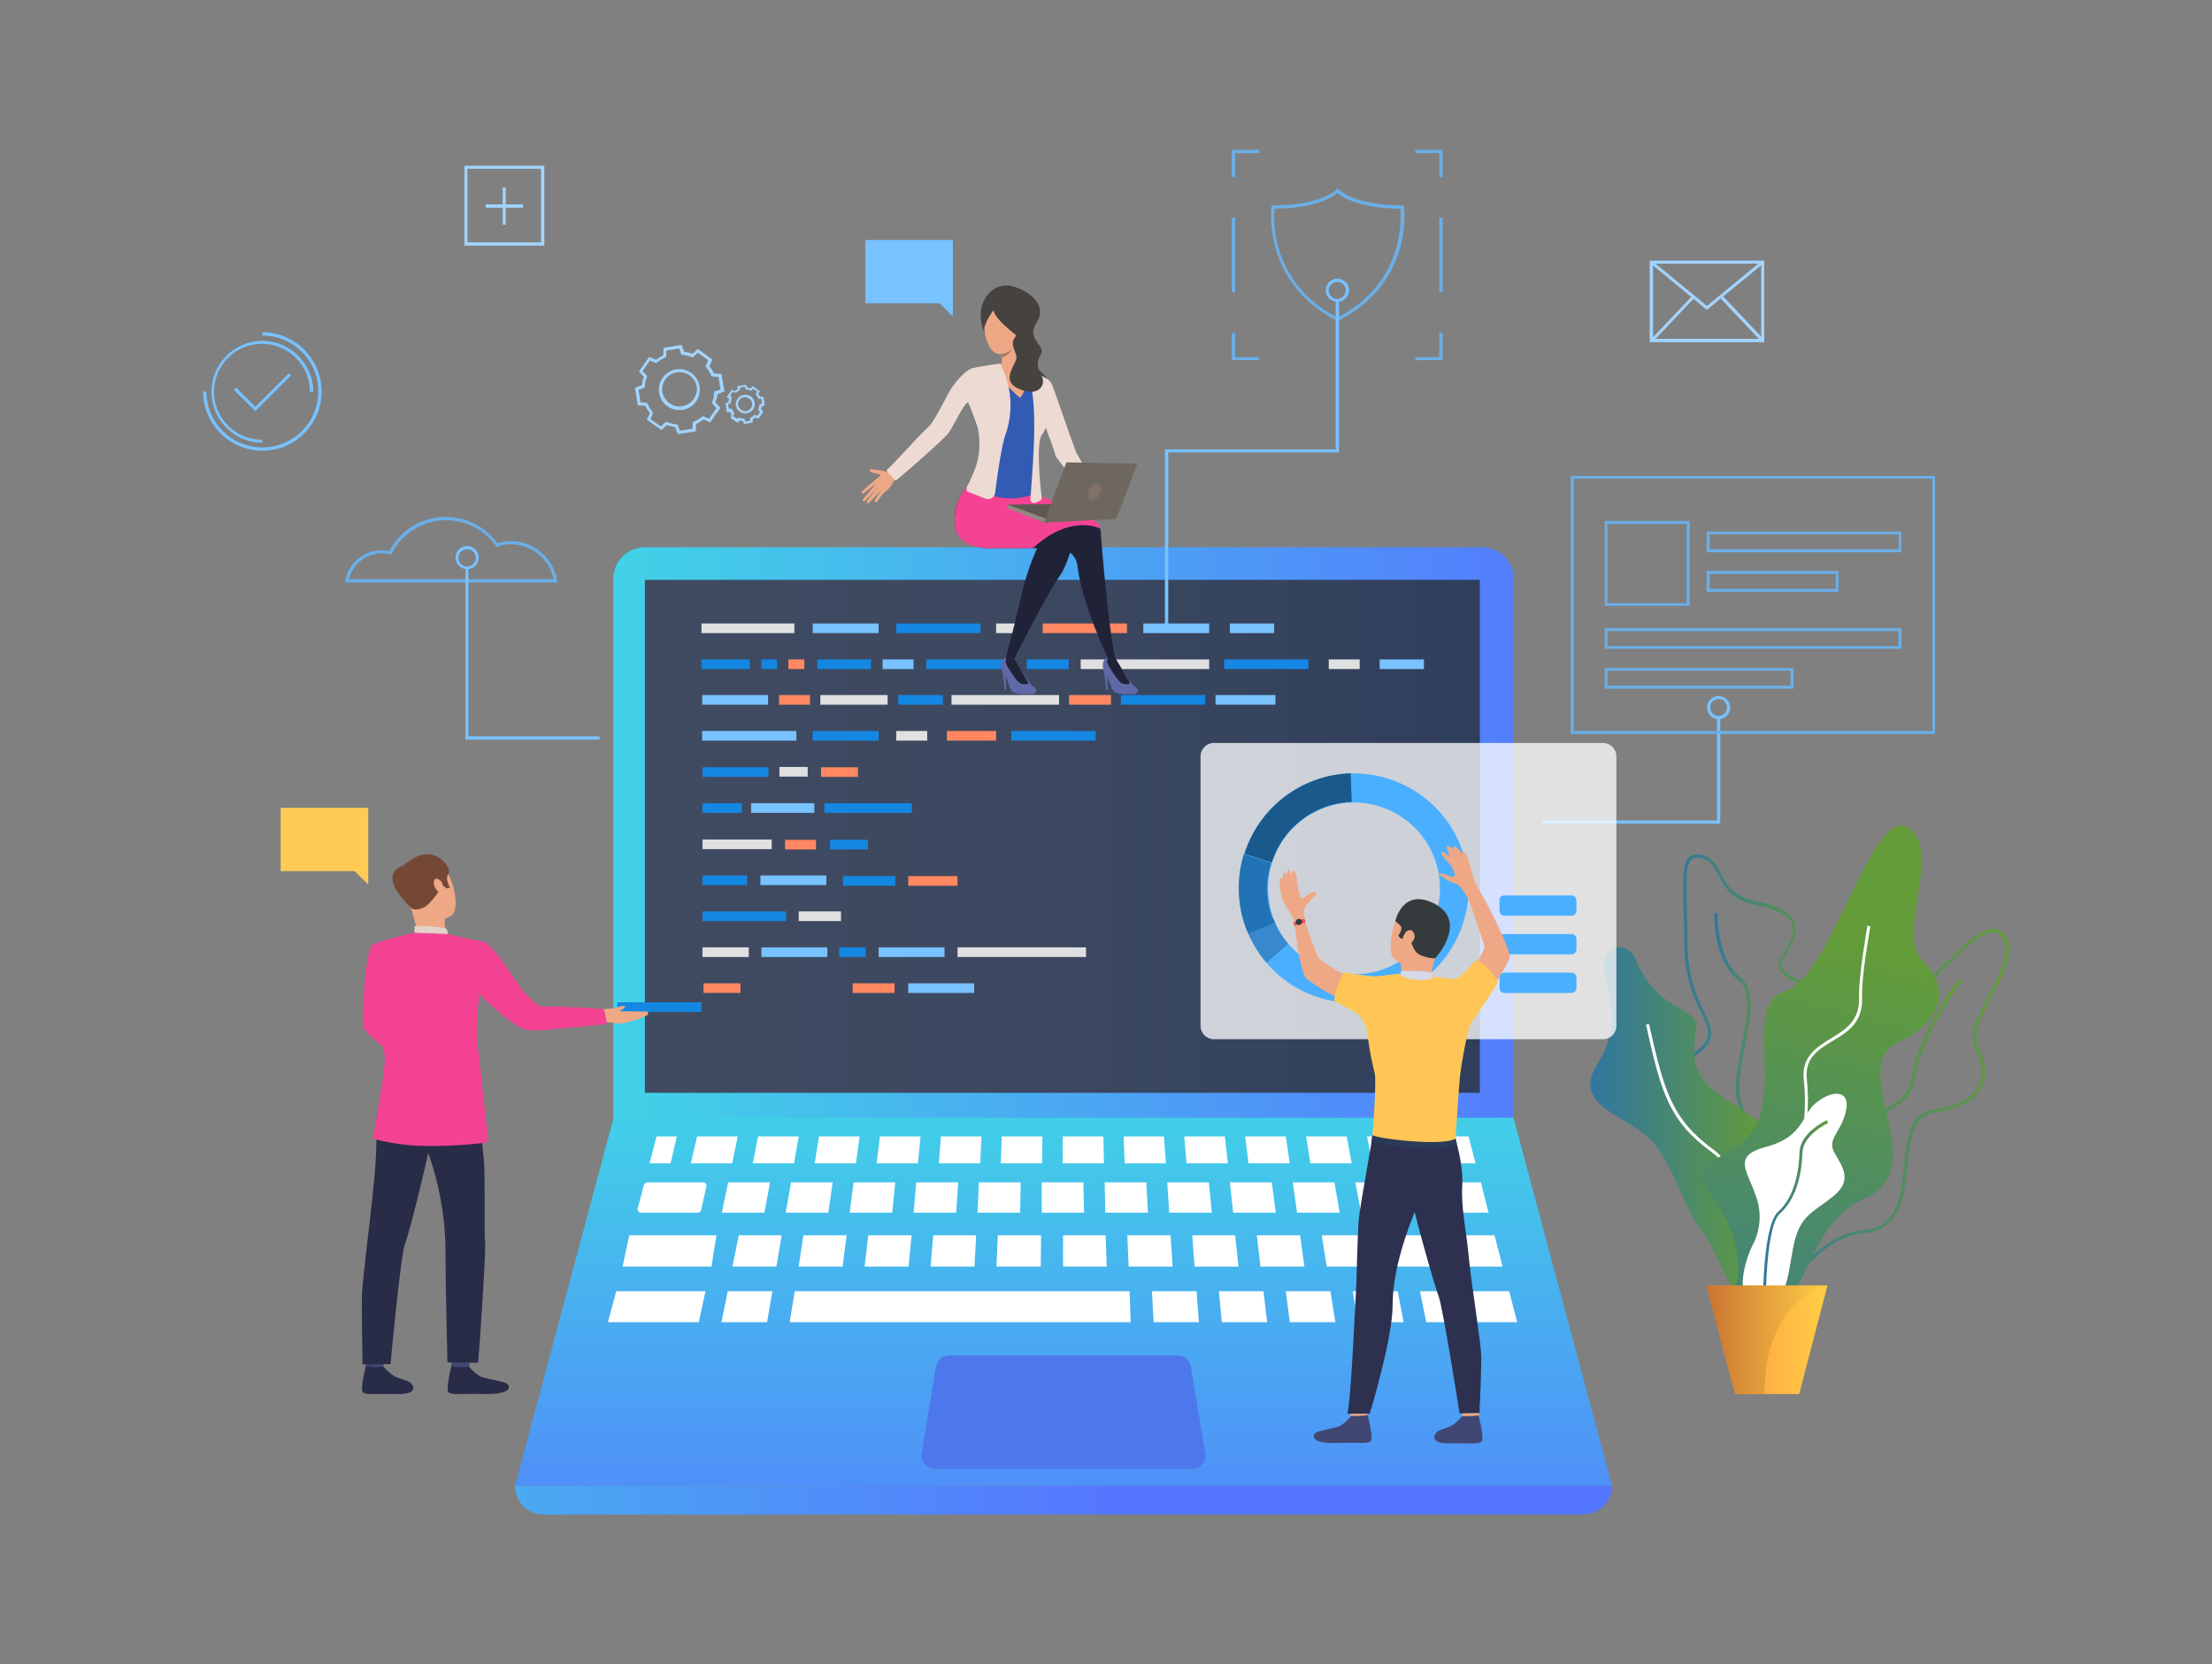 <?xml version="1.0" encoding="utf-8"?>
<!-- Generator: Adobe Illustrator 24.0.1, SVG Export Plug-In . SVG Version: 6.00 Build 0)  -->
<svg version="1.1" id="Слой_1" xmlns="http://www.w3.org/2000/svg" xmlns:xlink="http://www.w3.org/1999/xlink" x="0px" y="0px"
	 viewBox="0 0 664.4 500" style="enable-background:new 0 0 664.4 500;" xml:space="preserve">
<rect x="0" y="0" width="664.4" height="500" fill="#808080" stroke="none"/>
<style type="text/css">
	.st0{fill:url(#SVGID_1_);}
	.st1{fill:url(#SVGID_2_);}
	.st2{fill:#6AAFE8;}
	.st3{fill:url(#SVGID_3_);}
	.st4{fill:url(#SVGID_4_);}
	.st5{fill:url(#SVGID_5_);}
	.st6{fill:url(#SVGID_6_);}
	.st7{fill:url(#SVGID_7_);}
	.st8{fill:#FFFFFF;}
	.st9{fill:url(#SVGID_8_);}
	.st10{fill:url(#SVGID_9_);}
	.st11{fill:url(#SVGID_10_);}
	.st12{fill:url(#SVGID_11_);}
	.st13{fill:#1487E3;}
	.st14{fill:#78C2FF;}
	.st15{fill:#F54394;}
	.st16{fill:#424773;}
	.st17{fill:#292C47;}
	.st18{fill:#EEA886;}
	.st19{fill:#754836;}
	.st20{fill:#E2D2CA;}
	.st21{fill:#FFCB55;}
	.st22{fill:#A1D4FF;}
	.st23{fill:url(#SVGID_12_);}
	.st24{fill:url(#SVGID_13_);}
	.st25{fill:#4D78EB;}
	.st26{fill:#E0E0E0;}
	.st27{fill:#FF8761;}
	.st28{opacity:0.76;}
	.st29{fill:#4AAFFF;}
	.st30{fill:#1A598C;}
	.st31{fill:#2273B5;}
	.st32{fill:#3788CC;}
	.st33{fill:#414773;}
	.st34{fill:#2D314F;}
	.st35{fill:#2B3B57;}
	.st36{fill:#FFC655;}
	.st37{fill:#353A3D;}
	.st38{fill:#D4D8E8;}
	.st39{fill:#E55353;}
	.st40{fill:#6069A8;}
	.st41{fill:#202338;}
	.st42{fill:#464240;}
	.st43{fill:#EB4747;}
	.st44{fill:#325BB3;}
	.st45{fill:#A77860;}
	.st46{fill:#5E5853;}
	.st47{fill:#91887F;}
	.st48{fill:#EDDAD3;}
	.st49{fill:#6E6760;}
	.st50{fill:#807066;}
</style>
<title>bn_con16</title>
<linearGradient id="SVGID_1_" gradientUnits="userSpaceOnUse" x1="176.02" y1="236.076" x2="476.44" y2="236.076" gradientTransform="matrix(1 0 0 -1 0 500.661)">
	<stop  offset="0" style="stop-color:#40D5E6"/>
	<stop  offset="1" style="stop-color:#5577FF"/>
</linearGradient>
<path class="st0" d="M454.6,364.7H184.2l0,0V173.9c0-5.2,4.2-9.5,9.5-9.5l0,0h251.5c5.2,0,9.5,4.2,9.5,9.5l0,0L454.6,364.7
	L454.6,364.7z"/>
<linearGradient id="SVGID_2_" gradientUnits="userSpaceOnUse" x1="193.74" y1="249.376" x2="444.57" y2="249.376" gradientTransform="matrix(1 0 0 -1 0 500.661)">
	<stop  offset="0" style="stop-color:#404B61"/>
	<stop  offset="0.49" style="stop-color:#3C4860"/>
	<stop  offset="1" style="stop-color:#2F3E5C"/>
</linearGradient>
<rect x="193.7" y="174.2" class="st1" width="250.8" height="154.1"/>
<path class="st2" d="M167.4,175h-63.8l0.1-0.6c1-5.3,5.6-9.1,11-9.1c0.8,0,1.5,0.1,2.3,0.2c4.9-9.4,16.5-12.9,25.9-8
	c2.6,1.4,4.8,3.3,6.5,5.7c7.4-2.3,15.2,1.9,17.5,9.3c0.2,0.6,0.3,1.2,0.4,1.9L167.4,175z M104.8,174h61.5
	c-1.3-6.1-6.6-10.4-12.8-10.5c-1.4,0-2.8,0.2-4.1,0.7l-0.3,0.1l-0.2-0.3c-5.8-8.2-17.1-10.2-25.4-4.4c-2.5,1.7-4.4,4-5.8,6.7
	l-0.2,0.3l-0.4-0.1c-0.8-0.2-1.6-0.3-2.4-0.3C110,166.3,105.9,169.5,104.8,174z"/>
<path class="st2" d="M401.7,96.4l-0.2-0.1c-22.6-11.6-19.6-34-19.6-34.2l0.1-0.4h0.4c14.4,0,18.9-4.6,19-4.7l0.4-0.4l0.4,0.4
	c0,0,4.6,4.7,19,4.7h0.4l0.1,0.4c0,0.2,3.1,22.6-19.6,34.2L401.7,96.4z M382.8,62.7c-0.3,3-1.2,22.3,18.9,32.7
	c20.1-10.4,19.2-29.6,18.9-32.7c-12.5-0.1-17.6-3.6-18.9-4.7C400.4,59.1,395.3,62.6,382.8,62.7z"/>
<linearGradient id="SVGID_3_" gradientUnits="userSpaceOnUse" x1="524.737" y1="156.771" x2="589.25" y2="156.771" gradientTransform="matrix(1 0 0 -1 0 500.661)">
	<stop  offset="0" style="stop-color:#3076A1"/>
	<stop  offset="1" style="stop-color:#639C38"/>
</linearGradient>
<path class="st3" d="M525.6,393.9c-3.4-15.6,4-19.5,11.1-23.2c5.8-3.1,11.3-6,11-15.1c-0.4-12.2,7.9-16.6,15.2-20.5
	c5.4-2.9,10.6-5.6,11.3-11.2c1.8-13.3,14.1-29.9,14.3-30l0.8,0.6c-0.1,0.2-12.3,16.5-14.1,29.6c-0.8,6-6.2,8.9-11.8,11.9
	c-7.4,4-15.1,8.1-14.7,19.6c0.3,9.8-5.7,13-11.5,16c-7.1,3.8-13.8,7.3-10.6,22.2L525.6,393.9z"/>
<linearGradient id="SVGID_4_" gradientUnits="userSpaceOnUse" x1="519.13" y1="166.142" x2="603.396" y2="166.142" gradientTransform="matrix(1 0 0 -1 0 500.661)">
	<stop  offset="0" style="stop-color:#3076A1"/>
	<stop  offset="1" style="stop-color:#639C38"/>
</linearGradient>
<path class="st4" d="M529.3,390h-0.5c-3.1-0.2-6.1-2.6-9.5-7.4l-0.2-0.3l0.2-0.3c0-0.1,5.5-6.7,3.5-19.2c-0.4-2.3-0.9-4.7-1.6-6.9
	c-0.7-2.6-1.2-4.3-0.4-5.7c1-1.8,3.8-2.7,11.6-4.5c8.3-2,11.1-11.4,13.6-19.7c2.3-7.8,4.5-15.2,11-14.9c6,0.2,15-9.1,23-17.4
	c7.4-7.6,14.4-14.8,18.9-14.7c1.1,0,2,0.5,2.7,1.3c4,4.8,0.3,12-3.3,18.9c-3.1,6-6,11.6-4.1,15.3c2.3,4.7,2.7,8.9,1,12.2
	c-2,3.9-6.8,6.4-14.1,7.5c-6.7,1-7.4,8.3-8.2,16c-0.9,9-1.9,19.3-13.2,20.3c-8.4,0.7-14,6.6-19,11.8
	C536.8,386.4,533.3,390,529.3,390z M520.3,382.4c3.1,4.3,5.9,6.5,8.6,6.7c3.8,0.3,7.2-3.3,11.1-7.4c5.1-5.3,10.9-11.3,19.6-12.1
	c10.5-0.9,11.4-10.3,12.3-19.4c0.8-8.1,1.6-15.8,9-16.9c7-1,11.5-3.4,13.4-7c1.6-3,1.3-6.9-1-11.3c-2.1-4.1,0.9-10,4.1-16.1
	c3.5-6.7,7-13.6,3.4-17.9c-0.5-0.6-1.2-1-2-1c-4-0.1-10.9,6.9-18.2,14.4c-8.3,8.6-17,17.6-23.4,17.6h-0.2c-5.8-0.2-7.8,6.5-10,14.3
	c-2.5,8.5-5.4,18.2-14.3,20.3c-7.1,1.7-10.2,2.6-11,4.1c-0.6,1-0.2,2.5,0.5,5c0.7,2.3,1.2,4.6,1.6,7
	C525.7,374.3,521.4,380.9,520.3,382.4L520.3,382.4z"/>
<linearGradient id="SVGID_5_" gradientUnits="userSpaceOnUse" x1="499.77" y1="178.946" x2="554.1" y2="178.946" gradientTransform="matrix(1 0 0 -1 0 500.661)">
	<stop  offset="0" style="stop-color:#3076A1"/>
	<stop  offset="1" style="stop-color:#639C38"/>
</linearGradient>
<path class="st5" d="M529.7,386.7h-0.3c-5-0.5-8.9-11.5-12.7-22.2c-1.4-4.4-3.1-8.8-5.1-13c-1.3-2.4-2.9-4.9-4.5-7.3
	c-4.2-6.4-8.5-13-7.1-18.9c0.7-3.1,2.9-5.6,6.7-7.8c8.3-4.8,7-7.5,4.2-13.4c-3.2-6-4.9-12.8-5-19.6c0-4-0.1-7.5-0.2-10.5
	c-0.3-9.8-0.4-14.8,1.7-16.6c0.9-0.7,2.1-0.9,3.8-0.6c3,0.6,4.3,3,5.6,5.5c1.7,3.3,3.7,6.9,9.7,8.2c5.6,1.2,11,2.8,12.4,6.5
	c1,2.6,0.1,6-3,10.5c-0.7,0.8-1,1.8-0.8,2.8c0.5,1.8,3.3,3.1,6.5,4.6c4.6,2.1,10.3,4.8,11.9,10.3c1.3,4.4-0.2,10-4.6,17
	c-10.4,16.5-10,27.6-9.6,37.5c0.3,7.3,0.5,14.2-3.9,21.9C533.6,385,531.7,386.7,529.7,386.7z M509.8,257.7c-0.6,0-1.2,0.2-1.7,0.5
	c-1.8,1.5-1.6,6.6-1.4,15.8c0.1,3.1,0.2,6.5,0.2,10.6c0.1,9.1,2.9,15,4.9,19.2c2.8,5.9,4.4,9.4-4.6,14.6c-3.5,2-5.6,4.4-6.3,7.2
	c-1.3,5.4,2.9,11.9,6.9,18.1c1.6,2.4,3.2,4.9,4.5,7.4c2,4.2,3.7,8.6,5.2,13.1c3.5,9.9,7.4,21.2,11.9,21.6c1.7,0.1,3.5-1.4,5.3-4.6
	c4.3-7.5,4-13.9,3.8-21.4c-0.4-10-0.8-21.3,9.8-38c4.2-6.7,5.7-12,4.5-16.2c-1.5-5.1-6.8-7.5-11.4-9.7c-3.4-1.6-6.4-3-7-5.2
	c-0.2-1.3,0.1-2.6,0.9-3.6c2.9-4.2,3.8-7.3,2.9-9.6c-1.3-3.3-6.7-4.8-11.8-5.9c-6.4-1.3-8.6-5.4-10.3-8.7c-1.3-2.5-2.4-4.6-5-5
	C510.7,257.8,510.3,257.7,509.8,257.7z"/>
<linearGradient id="SVGID_6_" gradientUnits="userSpaceOnUse" x1="514.881" y1="167.171" x2="531.354" y2="167.171" gradientTransform="matrix(1 0 0 -1 0 500.661)">
	<stop  offset="0" style="stop-color:#3076A1"/>
	<stop  offset="1" style="stop-color:#639C38"/>
</linearGradient>
<path class="st6" d="M529.8,392.6l-0.9-0.3c5.1-16.1-4.1-52.2-6.9-61c-1.3-4.3-0.1-10.8,1.1-17.1c1.6-8.1,3.2-16.5-0.9-19.7
	c-7.7-5.9-7.3-19.6-7.3-20.2h1c0,0.1-0.4,13.8,6.9,19.4c4.6,3.5,2.9,12.2,1.3,20.6c-1.2,6.2-2.4,12.6-1.1,16.6
	C526.3,341.9,534.9,376.6,529.8,392.6z"/>
<linearGradient id="SVGID_7_" gradientUnits="userSpaceOnUse" x1="477.618" y1="163.908" x2="530.819" y2="163.908" gradientTransform="matrix(1 0 0 -1 0 500.661)">
	<stop  offset="0" style="stop-color:#3076A1"/>
	<stop  offset="1" style="stop-color:#639C38"/>
</linearGradient>
<path class="st7" d="M491.3,288.1c-2.1-5.4-10.4-4.6-9.6,3s6.1,15.7-2,28.7s10.4,15.5,17,23.6s8.9,19.3,14.5,26.4
	c5.6,7.1,9.4,24.1,14,17.8s0.3-14.6,0.8-26s10.7-18.6,0.5-26s-20.4-9.6-17-26.2C510.7,302,497.9,304.8,491.3,288.1z"/>
<path class="st8" d="M532.4,389c0-0.3-5.7-33.8-18.3-42.9c-12.9-9.4-15.2-18-19.7-38.3l0.9-0.2c4.5,20.1,6.8,28.6,19.4,37.8
	c12.9,9.4,18.5,42.2,18.7,43.5L532.4,389z"/>
<linearGradient id="SVGID_8_" gradientUnits="userSpaceOnUse" x1="513.204" y1="43.37" x2="557.964" y2="217.44" gradientTransform="matrix(1 0 0 -1 0 500.661)">
	<stop  offset="0" style="stop-color:#3076A1"/>
	<stop  offset="1" style="stop-color:#639C38"/>
</linearGradient>
<path class="st9" d="M521,387.8c0,0,3.8-9.3-3.1-22.5s-12.4-11.2,4.1-21.3s0.1-42.1,14.1-46.2s26.2-55.8,36.9-49.2s-3.5,32,4.1,39.6
	s8.6,17.3-7.1,25.1s11.2,37.8-10.2,46.9S544.6,405.2,521,387.8z"/>
<path class="st8" d="M527.5,397.6c0-0.1-2.3-12,4.9-27.4c7.4-15.6,10.9-32.7,9.4-45.7c-0.8-7,3.7-9.8,8.1-12.5s8.7-5.3,8.5-12.3
	c-0.2-6.3,2.4-21,2.5-21.6l0.9,0.2c0,0.1-2.8,15.2-2.5,21.4c0.3,7.5-4.4,10.4-9,13.1c-4.3,2.6-8.3,5.1-7.6,11.5
	c1.5,13.2-2.1,30.5-9.5,46.3c-7.1,15-4.9,26.6-4.8,26.8L527.5,397.6z"/>
<path class="st8" d="M544.7,332c4.8-4.5,11.1-5.1,9.8,1.5s-5.8,8.5-3.6,12.6s6,8.3-0.4,13.4s-10,5.6-11.9,15.3s-1.5,16.2-9.8,16.6
	s-5.1-11.7-2.5-17.1c2.4-4.4,2.9-9.6,1.3-14.4c-2.6-8.2-7.7-12.6,3-15.4S541.5,335,544.7,332z"/>
<linearGradient id="SVGID_9_" gradientUnits="userSpaceOnUse" x1="529.48" y1="133.601" x2="549.14" y2="133.601" gradientTransform="matrix(1 0 0 -1 0 500.661)">
	<stop  offset="0" style="stop-color:#3076A1"/>
	<stop  offset="1" style="stop-color:#639C38"/>
</linearGradient>
<path class="st10" d="M529.5,397.5c0-1.2-0.6-28.9,4.6-33.5s6.3-13.2,6.4-17.8c0.2-6,7.9-9.5,8.2-9.7l0.4,0.9
	c-0.1,0-7.5,3.5-7.7,8.8c-0.2,5.8-1.5,13.7-6.8,18.4c-4.8,4.4-4.3,32.5-4.3,32.8L529.5,397.5z"/>
<linearGradient id="SVGID_10_" gradientUnits="userSpaceOnUse" x1="512.58" y1="98.141" x2="548.94" y2="98.141" gradientTransform="matrix(1 0 0 -1 0 500.661)">
	<stop  offset="0" style="stop-color:#FF9340"/>
	<stop  offset="1" style="stop-color:#FFCE45"/>
</linearGradient>
<polygon class="st11" points="548.9,386.2 540.4,418.8 521.2,418.8 512.6,386.2 "/>
<linearGradient id="SVGID_11_" gradientUnits="userSpaceOnUse" x1="512.58" y1="98.141" x2="548.94" y2="98.141" gradientTransform="matrix(1 0 0 -1 0 500.661)">
	<stop  offset="0" style="stop-color:#C97332"/>
	<stop  offset="1" style="stop-color:#FFCE45"/>
</linearGradient>
<path class="st12" d="M548.9,386.2c0,0-18.9,3.5-18.9,32.6h-8.9l-8.6-32.6L548.9,386.2z"/>
<rect x="185.4" y="301.1" class="st13" width="25.3" height="2.9"/>
<polygon class="st14" points="180.1,222.2 139.8,222.2 139.8,170.6 140.7,170.6 140.7,221.2 180.1,221.2 "/>
<polygon class="st14" points="350.9,188.2 349.9,188.2 349.9,135 401.2,135 401.2,90.2 402.2,90.2 402.2,135.9 350.9,135.9 "/>
<polygon class="st14" points="516.7,247.4 463.3,247.4 463.3,246.5 515.7,246.5 515.7,215.4 516.7,215.4 "/>
<path class="st15" d="M117.4,290.5c0,0-1.2,16,2,18c2,1.2,9.8,5.3,9.6,6s-4.4,6.8-4.4,6.8s-15-9.9-15.5-13s0.7-23.5,2.8-24.4
	c1.6-0.7,2.4-0.1,4.3,1.3C118.9,287.2,117.4,290.5,117.4,290.5z"/>
<path class="st16" d="M115.6,407.3c0,0-0.5,3.3-0.5,3.7s-5.2-0.3-5.2-0.3l-0.4-3.9C109.5,406.9,115,406.8,115.6,407.3z"/>
<path class="st17" d="M115.2,410.6c0.9,1.1,2,2,3.2,2.8c1.6,0.9,4.1,1.2,5,2.1c0.7,0.6,2.4,3.4-4.1,3.3s-9.7,0.4-10.4-0.7
	s1-7.8,1-7.8S111.4,411,115.2,410.6z"/>
<path class="st16" d="M141.4,407.3c0,0-0.5,3.3-0.5,3.7s-5.2-0.3-5.2-0.3l-0.4-3.9C135.2,406.9,140.7,406.8,141.4,407.3z"/>
<path class="st17" d="M140.9,410.6c0.9,1.1,2,2,3.2,2.8c1.6,0.9,7.4,1.5,8.3,2.4c0.7,0.6,1.8,3.2-7.4,3c-6.6-0.2-9.7,0.4-10.4-0.7
	s1-7.8,1-7.8S137.1,411,140.9,410.6z"/>
<path class="st17" d="M117.5,323.9c0,0-4.8,7.7-4.5,14.6s-0.4,14.4-1.2,21.6c-0.8,8.1-3,24.9-3.1,29.2s0.2,20.6,0.2,20.6l8.4-0.1
	c0,0,3-32.9,4.4-36.3s7.4-28.1,7.6-30.9S117.5,323.9,117.5,323.9z"/>
<path class="st17" d="M142.9,324.9c0,0,1.9,18.9,2.4,23.1s0.1,22.7,0.4,25.3s-1.6,30.7-2.1,36.1l-9.2-0.1c0,0-0.6-22.7-0.6-33.8
	s-2.8-23.9-6.1-31.2s-10.7-7.5-12.7-21C115.1,323.5,140.2,320.6,142.9,324.9z"/>
<path class="st18" d="M122.6,259.1c0,0,5.8-3.9,9.8,0.3c4,4.1,6,13.8,3.1,15.7s-7.8,2.4-10.2-0.2s-4.8-6.6-5.4-9.5
	S121.1,260.3,122.6,259.1z"/>
<path class="st18" d="M133.6,275.8c0,0-0.1,4,0.4,4.9s-8.4,0.9-8.4,0.9c-0.5-2.9-1.2-5.8-2.1-8.7C122.1,269,133.6,275.8,133.6,275.8
	z"/>
<path class="st19" d="M123.7,272.9c0,0,0.8,0.8,3.2-0.1s4.5-4.9,5.5-5.5s0.8-1.2,0.8-1.2l0.9,0.8l1.1-0.2c0,0-1.7-2.7-0.5-4.2
	s-3.7-9-10.9-4.4c0,0-5.6,3.1-4.6,6.4S121.9,271.5,123.7,272.9z"/>
<path class="st20" d="M134.5,280.6c0,0,0-1.6-0.8-1.8s-8.3-0.9-9.2-0.5v1.9C124.5,280.2,126.3,281.3,134.5,280.6z"/>
<path class="st18" d="M132.6,264.9c-0.3-0.5-2.1-1.8-2.3,0s1.8,3.9,2.5,3.5S133.3,266.2,132.6,264.9z"/>
<path class="st19" d="M120.9,260.1c0,0-8.2,2.2,2.4,12.4L120.9,260.1z"/>
<path class="st18" d="M194.5,303.9l-8.4-0.1c0.7-0.4,1.9-1.2,1.6-1.5c-0.4-0.5-2.8,0.6-3.7,0.7c-1.2,0-2.3,0.1-3.5,0.4l-2.6,1.1
	l2.4,2.3c0,0,4.4,0.6,5.7,0.7c2.1,0.1,8.5-2.3,8.6-2.7C194.8,304.1,194.5,303.9,194.5,303.9z"/>
<path class="st15" d="M145.4,282.9c-5.3-0.9-11-2.3-11-2.3l-9.9-0.4c0,0-9.1,2-12.7,3.6c-0.3,0.1-0.3,8.1-1.3,10.2l3,6.3
	c0,0,1.7,12.5,2.1,18c0.2,2.5-3.6,23.8-3.6,23.8c3.5,0.9,7.1,1.6,10.8,1.9c6.8,0.8,23.7-0.3,23.8-1.1s-3.3-29.9-3.4-31.4
	c-0.2-2.3,0.7-13,0.7-13c1.3,1.7,8.7,8.2,12.3,10.2c2.6,1.5,8.9,0.6,10.7,0.4c4-0.4,15.1-1.2,15.3-1.6s-0.6-4.3-1.1-4.4
	s-14.7-0.9-18.3-0.7c-1.5,0.1-6.2-5.2-6.2-5.2S148.4,284.2,145.4,282.9z"/>
<polygon class="st21" points="84.3,242.7 110.6,242.7 110.6,261.7 110.6,265.7 106.5,261.7 84.3,261.7 "/>
<path class="st2" d="M507.5,182H482v-25.5h25.5V182z M482.8,181.2h23.8v-23.8h-23.8V181.2z"/>
<path class="st2" d="M571.1,165.9h-58.5v-6.2h58.5V165.9z M513.5,165h56.8v-4.5h-56.8V165z"/>
<path class="st2" d="M571.1,194.9H482v-6.2h89.1L571.1,194.9z M482.8,194.1h87.4v-4.5h-87.4V194.1z"/>
<path class="st2" d="M538.7,206.9H482v-6.2h56.7L538.7,206.9z M482.8,206h55v-4.5h-55V206z"/>
<path class="st2" d="M552.2,177.8h-39.6v-6.3h39.6V177.8z M513.5,176.9h37.9v-4.5h-37.9V176.9z"/>
<path class="st2" d="M581.2,220.5H471.8v-77.5h109.4V220.5z M472.7,219.6h107.7v-75.8H472.7L472.7,219.6z"/>
<polygon class="st2" points="433.3,108.2 425.1,108.2 425.1,107.3 432.3,107.3 432.3,100 433.3,100 "/>
<polygon class="st2" points="378.2,108.2 370,108.2 370,100 371,100 371,107.3 378.2,107.3 "/>
<polygon class="st2" points="371,53.2 370,53.2 370,45 378.2,45 378.2,46 371,46 "/>
<polygon class="st2" points="433.3,53.2 432.3,53.2 432.3,46 425.1,46 425.1,45 433.3,45 "/>
<rect x="432.3" y="65.4" class="st2" width="1" height="22.4"/>
<rect x="370" y="65.4" class="st2" width="1" height="22.4"/>
<path class="st14" d="M140.3,171c-1.9,0-3.5-1.6-3.5-3.5c0-1.9,1.6-3.5,3.5-3.5c1.9,0,3.5,1.6,3.5,3.5c0,0,0,0,0,0
	C143.8,169.5,142.2,171,140.3,171z M140.3,165c-1.4,0-2.6,1.1-2.6,2.6c0,1.4,1.1,2.6,2.6,2.6c1.4,0,2.6-1.1,2.6-2.6
	S141.7,165,140.3,165L140.3,165z"/>
<path class="st14" d="M401.7,90.7c-1.9,0-3.5-1.6-3.5-3.5s1.6-3.5,3.5-3.5s3.5,1.6,3.5,3.5S403.6,90.7,401.7,90.7z M401.7,84.7
	c-1.4,0-2.6,1.1-2.6,2.5s1.1,2.6,2.5,2.6s2.6-1.1,2.6-2.5v0C404.3,85.9,403.2,84.7,401.7,84.7C401.7,84.7,401.7,84.7,401.7,84.7
	L401.7,84.7z"/>
<path class="st14" d="M516.2,216.1c-1.9,0-3.5-1.6-3.5-3.5c0-1.9,1.6-3.5,3.5-3.5c1.9,0,3.5,1.6,3.5,3.5
	C519.7,214.5,518.1,216.1,516.2,216.1C516.2,216.1,516.2,216.1,516.2,216.1z M516.2,210c-1.4,0-2.5,1.1-2.5,2.5
	c0,1.4,1.1,2.6,2.5,2.6c1.4,0,2.5-1.1,2.5-2.5c0,0,0,0,0,0C518.8,211.2,517.6,210,516.2,210C516.2,210,516.2,210,516.2,210
	L516.2,210z"/>
<path class="st22" d="M163.5,73.8h-24v-24h24V73.8z M140.4,72.8h22.1V50.7h-22.1L140.4,72.8z"/>
<rect x="151" y="56.3" class="st22" width="0.9" height="11.2"/>
<rect x="145.9" y="61.4" class="st22" width="11.2" height="1"/>
<path class="st22" d="M529.9,102.8h-34.4V78.3h34.4V102.8z M496.5,101.8h32.5V79.2h-32.5L496.5,101.8z"/>
<polygon class="st22" points="512.7,93.1 495.7,79.1 496.3,78.4 512.7,91.9 529.1,78.4 529.7,79.1 "/>
<rect x="522.7" y="86.8" transform="matrix(0.726 -0.688 0.688 0.726 77.703 386.383)" class="st22" width="1" height="17.9"/>
<rect x="493.2" y="95.3" transform="matrix(0.688 -0.726 0.726 0.688 87.319 394.515)" class="st22" width="17.9" height="0.9"/>
<path class="st22" d="M223.5,127.4l-0.4-0.9c-0.3,0-0.6-0.1-0.9-0.2l-0.7,0.7l-2.1-1.5l0.4-0.9c-0.2-0.3-0.4-0.5-0.5-0.8h-1
	l-0.4-2.6l0.9-0.4c0-0.3,0.1-0.6,0.2-0.9l-0.7-0.7l1.5-2.1l0.9,0.4c0.3-0.2,0.5-0.4,0.8-0.5v-1l2.6-0.4l0.4,0.9
	c0.3,0,0.6,0.1,0.9,0.2l0.7-0.7l2.1,1.5l-0.4,0.9c0.2,0.3,0.4,0.5,0.5,0.8h1l0.4,2.6l-0.9,0.3c0,0.3-0.1,0.6-0.2,0.9l0.7,0.7
	l-1.5,2.1l-0.9-0.4c-0.3,0.2-0.5,0.4-0.8,0.5v1L223.5,127.4z M222,125.4l0.2,0.1c0.4,0.2,0.8,0.2,1.2,0.3h0.2l0.3,0.8l1.4-0.2v-0.9
	l0.2-0.1c0.4-0.2,0.7-0.4,1-0.7l0.2-0.1l0.8,0.3l0.8-1.2l-0.6-0.6l0.1-0.2c0.1-0.4,0.2-0.8,0.3-1.2v-0.2l0.8-0.3l-0.2-1.4h-0.9
	l-0.1-0.2c-0.2-0.4-0.4-0.7-0.6-1l-0.1-0.2l0.4-0.8l-1.2-0.8l-0.6,0.6l-0.2-0.1c-0.4-0.1-0.8-0.2-1.2-0.3h-0.2l-0.3-0.8l-1.4,0.2
	v0.8l-0.2,0.1c-0.4,0.2-0.7,0.4-1,0.6l-0.2,0.1l-0.8-0.3l-0.8,1.2l0.6,0.6l-0.1,0.2c-0.2,0.4-0.2,0.8-0.3,1.2v0.2l-0.8,0.3l0.2,1.4
	h0.9l0.1,0.2c0.2,0.4,0.4,0.7,0.6,1l0.1,0.2l-0.4,0.8l1.2,0.8L222,125.4z M223.8,124.2c-1.6,0-2.8-1.3-2.8-2.8s1.3-2.8,2.8-2.8
	c0.6,0,1.2,0.2,1.7,0.5c1.3,0.9,1.6,2.7,0.7,3.9c-0.4,0.6-1.1,1-1.9,1.2C224.1,124.2,223.9,124.3,223.8,124.2L223.8,124.2z
	 M223.8,119.3c-1.2,0-2.1,1-2.1,2.1c0,0.1,0,0.2,0,0.3c0.1,0.6,0.4,1,0.9,1.4l0,0c0.5,0.3,1,0.5,1.6,0.4c1.1-0.2,1.9-1.3,1.7-2.4
	c-0.1-0.6-0.4-1-0.9-1.4C224.7,119.5,224.2,119.3,223.8,119.3L223.8,119.3z"/>
<path class="st22" d="M203.6,130.4l-0.8-2.1c-0.9-0.1-1.7-0.3-2.5-0.6l-1.6,1.5l-4.4-3.1l0.9-2c-0.5-0.7-1-1.4-1.4-2.2l-2.2-0.1
	l-0.9-5.3l2.1-0.8c0.1-0.9,0.3-1.7,0.6-2.5l-1.5-1.6l3.1-4.4l2,0.9c0.7-0.5,1.4-1,2.2-1.4l0.1-2.2l5.4-0.9l0.8,2.1
	c0.9,0.1,1.7,0.3,2.5,0.6l1.6-1.5l4.4,3.2l-0.9,2c0.5,0.7,1,1.4,1.4,2.2l2.2,0.1l0.9,5.3l-2.1,0.8c-0.1,0.9-0.3,1.7-0.6,2.5l1.5,1.6
	l-3.1,4.4l-2-0.9c-0.7,0.5-1.4,1-2.2,1.4l-0.1,2.2L203.6,130.4z M200.1,126.7l0.3,0.1c0.9,0.4,1.9,0.6,2.8,0.7h0.3l0.7,1.9l3.8-0.6
	l0.1-2l0.3-0.1c0.9-0.4,1.7-0.9,2.5-1.5l0.2-0.2l1.9,0.8l2.2-3.2l-1.4-1.5l0.1-0.3c0.4-0.9,0.6-1.9,0.6-2.8v-0.3l1.9-0.7l-0.6-3.8
	l-2.1-0.1l-0.1-0.3c-0.4-0.9-0.9-1.7-1.5-2.5l-0.2-0.2l0.8-1.9l-3.1-2.2l-1.5,1.4l-0.3-0.1c-0.9-0.4-1.9-0.6-2.8-0.7h-0.3l-0.7-1.9
	l-3.8,0.6l-0.1,2l-0.3,0.1c-0.9,0.4-1.7,0.9-2.5,1.5l-0.2,0.2l-1.9-0.8l-2.2,3.2l1.4,1.5l-0.1,0.3c-0.4,0.9-0.6,1.9-0.6,2.8v0.3
	l-1.9,0.7l0.6,3.8l2,0.1l0.1,0.3c0.4,0.9,0.9,1.7,1.5,2.5l0.2,0.2l-0.8,1.9l3.1,2.2L200.1,126.7z M204.1,123.2
	c-3.4,0-6.2-2.7-6.2-6.1c0-3.4,2.7-6.2,6.1-6.2c3.4,0,6.2,2.7,6.2,6.1c0,1.3-0.4,2.6-1.1,3.6C208,122.2,206.1,123.2,204.1,123.2z
	 M204.1,111.8c-2.9,0-5.2,2.3-5.2,5.2c0,0.3,0,0.6,0.1,0.9c0.6,2.8,3.3,4.7,6.1,4.1c2.7-0.5,4.5-3.1,4.2-5.8
	C208.8,113.6,206.7,111.8,204.1,111.8z"/>
<path class="st14" d="M78.8,135.4c-9.8,0-17.8-8-17.8-17.8h1c0,9.3,7.5,16.8,16.8,16.8c9.3,0,16.8-7.5,16.8-16.8
	s-7.5-16.8-16.8-16.8v-1c9.8,0,17.8,8,17.8,17.8S88.7,135.4,78.8,135.4L78.8,135.4z M78.8,133c-8.5,0-15.3-6.9-15.3-15.3
	s6.9-15.3,15.3-15.3s15.3,6.9,15.3,15.3l0,0h-1c0-7.9-6.4-14.4-14.4-14.4s-14.4,6.4-14.4,14.4c0,7.9,6.4,14.4,14.4,14.4
	c0,0,0,0,0.1,0V133z"/>
<polygon class="st14" points="76.7,123.5 70.2,117.1 70.9,116.4 76.7,122.2 86.8,112.1 87.4,112.8 "/>
<linearGradient id="SVGID_12_" gradientUnits="userSpaceOnUse" x1="319.43" y1="175.541" x2="319.43" y2="8.961" gradientTransform="matrix(1 0 0 -1 0 500.661)">
	<stop  offset="0" style="stop-color:#40D5E6"/>
	<stop  offset="1" style="stop-color:#5577FF"/>
</linearGradient>
<polygon class="st23" points="454.6,335.8 319.4,335.8 184.3,335.8 154.7,446.4 320.3,446.4 484.2,446.4 "/>
<path class="st8" d="M194.5,355.2h16.6c0.5-0.1,1,0.3,1.1,0.9c0,0.1,0,0.1,0,0.2l-1.6,7.2c-0.1,0.5-0.6,0.8-1.1,0.8h-16.9
	c-0.5,0.1-1-0.4-1.1-0.9c0-0.1,0-0.2,0-0.2l1.9-7.2C193.6,355.5,194,355.2,194.5,355.2z"/>
<polygon class="st8" points="218.7,355.2 231.3,355.2 229.6,364.3 216.8,364.3 "/>
<polygon class="st8" points="237.6,355.2 250.1,355.2 248.8,364.3 236,364.3 "/>
<polygon class="st8" points="256.4,355.2 268.9,355.2 268,364.3 255.2,364.3 "/>
<polygon class="st8" points="275.2,355.2 287.8,355.2 287.2,364.3 274.4,364.3 "/>
<polygon class="st8" points="294,355.2 306.6,355.2 306.4,364.3 293.6,364.3 "/>
<polygon class="st8" points="444.8,355.2 425.9,355.2 428,364.3 447.1,364.3 "/>
<polygon class="st8" points="419.6,355.2 407.1,355.2 408.8,364.3 421.6,364.3 "/>
<polygon class="st8" points="400.8,355.2 388.3,355.2 389.6,364.3 402.4,364.3 "/>
<polygon class="st8" points="382,355.2 369.4,355.2 370.4,364.3 383.2,364.3 "/>
<polygon class="st8" points="363.1,355.2 350.6,355.2 351.2,364.3 364,364.3 "/>
<polygon class="st8" points="344.3,355.2 331.8,355.2 332,364.3 344.8,364.3 "/>
<polygon class="st8" points="312.9,355.2 325.4,355.2 325.6,364.3 312.9,364.3 "/>
<polygon class="st8" points="189,371.1 215.2,371.1 213.7,380.5 187,380.5 "/>
<polygon class="st8" points="448.9,371.1 416.4,371.1 418.3,380.5 451.3,380.5 "/>
<polygon class="st8" points="409.9,371.1 397,371.1 398.5,380.5 411.7,380.5 "/>
<polygon class="st8" points="390.5,371.1 377.5,371.1 378.6,380.5 391.8,380.5 "/>
<polygon class="st8" points="371,371.1 358.1,371.1 358.8,380.5 372,380.5 "/>
<polygon class="st8" points="351.6,371.1 338.6,371.1 339,380.5 352.2,380.5 "/>
<polygon class="st8" points="185.1,387.9 211.9,387.9 209.9,397.2 182.6,397.2 "/>
<polygon class="st8" points="218.6,387.9 232,387.9 230.4,397.2 216.7,397.2 "/>
<polygon class="st8" points="238.7,387.9 252.1,387.9 339.3,387.9 339.6,397.2 237.2,397.2 "/>
<polygon class="st8" points="346,387.9 359.4,387.9 360.1,397.2 346.5,397.2 "/>
<polygon class="st8" points="366.1,387.9 379.5,387.9 380.6,397.2 367,397.2 "/>
<polygon class="st8" points="386.2,387.9 399.6,387.9 401.1,397.2 387.4,397.2 "/>
<polygon class="st8" points="406.3,387.9 419.8,387.9 421.6,397.2 407.9,397.2 "/>
<polygon class="st8" points="426.5,387.9 453.3,387.9 455.7,397.2 428.4,397.2 "/>
<polygon class="st8" points="332.1,371.1 319.3,371.1 319.3,380.5 332.4,380.5 "/>
<polygon class="st8" points="312.7,371.1 299.7,371.1 299.3,380.5 312.6,380.5 "/>
<polygon class="st8" points="293.2,371.1 280.3,371.1 279.5,380.5 292.7,380.5 "/>
<polygon class="st8" points="273.8,371.1 260.8,371.1 259.7,380.5 272.9,380.5 "/>
<polygon class="st8" points="254.3,371.1 241.3,371.1 239.9,380.5 253.1,380.5 "/>
<polygon class="st8" points="234.8,371.1 221.9,371.1 220,380.5 233.2,380.5 "/>
<polygon class="st8" points="195.1,349.5 197.2,341.4 203.3,341.4 201.4,349.5 "/>
<polygon class="st8" points="209.4,341.4 221.6,341.4 219.9,349.5 207.5,349.5 "/>
<polygon class="st8" points="227.7,341.4 239.9,341.4 238.5,349.5 226.1,349.5 "/>
<polygon class="st8" points="246,341.4 258.2,341.4 257.1,349.5 244.7,349.5 "/>
<polygon class="st8" points="264.3,341.4 276.5,341.4 275.7,349.5 263.3,349.5 "/>
<polygon class="st8" points="282.6,341.4 294.8,341.4 294.4,349.5 282,349.5 "/>
<polygon class="st8" points="300.9,341.4 313.1,341.4 313,349.5 300.6,349.5 "/>
<polygon class="st8" points="319.2,341.4 331.4,341.4 331.6,349.5 319.2,349.5 "/>
<polygon class="st8" points="337.5,341.4 349.6,341.4 350.2,349.5 337.8,349.5 "/>
<polygon class="st8" points="355.7,341.4 367.9,341.4 368.8,349.5 356.4,349.5 "/>
<polygon class="st8" points="374,341.4 386.2,341.4 387.4,349.5 375,349.5 "/>
<polygon class="st8" points="392.3,341.4 404.5,341.4 406,349.5 393.6,349.5 "/>
<polygon class="st8" points="410.6,341.4 422.8,341.4 424.6,349.5 412.2,349.5 "/>
<polygon class="st8" points="428.9,341.4 441.1,341.4 443.2,349.5 430.8,349.5 "/>
<linearGradient id="SVGID_13_" gradientUnits="userSpaceOnUse" x1="1.97" y1="49.966" x2="331.45" y2="49.966" gradientTransform="matrix(1 0 0 -1 0 500.661)">
	<stop  offset="0" style="stop-color:#40D5E6"/>
	<stop  offset="1" style="stop-color:#5577FF"/>
</linearGradient>
<path class="st24" d="M475.6,455H163.3c-4.8,0-8.6-3.9-8.6-8.6h329.5C484.2,451.1,480.3,455,475.6,455L475.6,455z"/>
<path class="st25" d="M357.7,410.6c-0.3-2-2-3.4-4-3.4h-68.6c-2,0-3.7,1.4-4,3.4l-4.3,26c-0.4,2.2,1.1,4.2,3.2,4.6
	c0.2,0,0.5,0.1,0.8,0.1H358c2.2,0,4-1.7,4.1-3.9c0-0.3,0-0.5-0.1-0.8L357.7,410.6z"/>
<rect x="210.7" y="187.3" class="st26" width="27.9" height="2.9"/>
<rect x="246.4" y="208.8" class="st26" width="20.2" height="2.9"/>
<rect x="269.8" y="208.8" class="st13" width="13.4" height="2.9"/>
<rect x="211" y="263" class="st13" width="13.4" height="2.9"/>
<rect x="285.8" y="208.8" class="st26" width="32.3" height="2.9"/>
<rect x="211" y="252.2" class="st26" width="20.8" height="2.9"/>
<rect x="239.9" y="273.8" class="st26" width="12.7" height="2.9"/>
<rect x="211" y="273.8" class="st13" width="25.1" height="2.9"/>
<rect x="211" y="284.6" class="st26" width="13.9" height="2.9"/>
<rect x="244.1" y="187.3" class="st14" width="19.8" height="2.9"/>
<rect x="244.1" y="219.6" class="st13" width="19.8" height="2.9"/>
<rect x="234.1" y="230.4" class="st26" width="8.5" height="2.9"/>
<rect x="225.6" y="241.3" class="st14" width="19" height="2.9"/>
<rect x="247.6" y="241.3" class="st13" width="26.3" height="2.9"/>
<rect x="211" y="230.5" class="st13" width="19.8" height="2.9"/>
<rect x="211" y="241.3" class="st13" width="11.8" height="2.9"/>
<rect x="246.6" y="230.5" class="st27" width="11.1" height="2.9"/>
<rect x="211.3" y="295.4" class="st27" width="11.1" height="2.9"/>
<rect x="210.9" y="208.8" class="st14" width="19.8" height="2.9"/>
<rect x="228.4" y="263" class="st14" width="19.8" height="2.9"/>
<rect x="228.7" y="284.6" class="st14" width="19.8" height="2.9"/>
<rect x="263.9" y="284.6" class="st14" width="19.8" height="2.9"/>
<rect x="210.9" y="219.6" class="st14" width="28.3" height="2.9"/>
<rect x="343.4" y="187.3" class="st14" width="19.8" height="2.9"/>
<rect x="272.8" y="295.4" class="st14" width="19.8" height="2.9"/>
<rect x="369.4" y="187.3" class="st14" width="13.3" height="2.9"/>
<rect x="414.4" y="198.1" class="st14" width="13.3" height="2.9"/>
<rect x="269.2" y="187.3" class="st13" width="25.3" height="2.9"/>
<rect x="367.7" y="198.1" class="st13" width="25.3" height="2.9"/>
<rect x="336.7" y="208.8" class="st13" width="25.3" height="2.9"/>
<rect x="303.8" y="219.6" class="st13" width="25.3" height="2.9"/>
<rect x="365.1" y="208.8" class="st14" width="18" height="2.9"/>
<rect x="313.2" y="187.3" class="st27" width="25.3" height="2.9"/>
<rect x="284.4" y="219.6" class="st27" width="14.8" height="2.9"/>
<rect x="272.8" y="263.2" class="st27" width="14.8" height="2.9"/>
<rect x="299.2" y="187.3" class="st26" width="9.3" height="2.9"/>
<rect x="269.2" y="219.6" class="st26" width="9.3" height="2.9"/>
<rect x="399.1" y="198.1" class="st26" width="9.3" height="2.9"/>
<rect x="210.7" y="198.1" class="st13" width="14.5" height="2.9"/>
<rect x="249.3" y="252.3" class="st13" width="11.4" height="2.9"/>
<rect x="228.7" y="198.1" class="st13" width="4.7" height="2.9"/>
<rect x="324.6" y="198.1" class="st26" width="38.6" height="2.9"/>
<rect x="287.6" y="284.6" class="st26" width="38.6" height="2.9"/>
<rect x="236.8" y="198.1" class="st27" width="4.8" height="2.9"/>
<rect x="308.4" y="198.1" class="st13" width="12.6" height="2.9"/>
<rect x="321.1" y="208.8" class="st27" width="12.6" height="2.9"/>
<rect x="256.1" y="295.4" class="st27" width="12.6" height="2.9"/>
<rect x="278.2" y="198.1" class="st13" width="26.9" height="2.9"/>
<rect x="253.2" y="263.2" class="st13" width="15.7" height="2.9"/>
<rect x="252.1" y="284.6" class="st13" width="7.9" height="2.9"/>
<rect x="265.1" y="198.1" class="st14" width="9.3" height="2.9"/>
<rect x="234" y="208.8" class="st27" width="9.3" height="2.9"/>
<rect x="235.8" y="252.3" class="st27" width="9.3" height="2.9"/>
<rect x="245.5" y="198.1" class="st13" width="16.1" height="2.9"/>
<g class="st28">
	<path class="st8" d="M364.6,223.2h116.9c2.2,0,4,1.8,4,4v81c0,2.2-1.8,4-4,4H364.6c-2.2,0-4-1.8-4-4v-81
		C360.6,225,362.4,223.2,364.6,223.2z"/>
</g>
<path class="st29" d="M451.9,269H472c0.9,0,1.5,0.7,1.5,1.5v3.1c0,0.9-0.7,1.5-1.5,1.5h-20.1c-0.9,0-1.5-0.7-1.5-1.5v-3.1
	C450.3,269.7,451,269,451.9,269z"/>
<path class="st29" d="M451.9,280.6H472c0.9,0,1.5,0.7,1.5,1.5v3.1c0,0.9-0.7,1.5-1.5,1.5h-20.1c-0.9,0-1.5-0.7-1.5-1.5v-3.1
	C450.3,281.3,451,280.6,451.9,280.6z"/>
<path class="st29" d="M451.9,292.2H472c0.9,0,1.5,0.7,1.5,1.5v3.1c0,0.9-0.7,1.5-1.5,1.5h-20.1c-0.9,0-1.5-0.7-1.5-1.5v-3.1
	C450.3,292.9,451,292.2,451.9,292.2z"/>
<path class="st29" d="M439.1,255.2c-6.4-17.9-26.2-27.3-44.1-20.8c-17.9,6.4-27.3,26.2-20.9,44.1c0.3,0.7,0.5,1.4,0.9,2.1
	c7.6,17.5,27.9,25.4,45.4,17.8C437,291.2,445.2,272.3,439.1,255.2L439.1,255.2z M415.4,291.2c-10.1,3.6-21.4,0.6-28.4-7.6
	c-1.6-1.9-3-4.1-4-6.4c-0.2-0.5-0.4-1.1-0.6-1.6c-4.8-13.4,2.2-28.2,15.6-33c13.4-4.8,28.2,2.2,33,15.6
	C435.8,271.6,428.9,286.4,415.4,291.2L415.4,291.2z"/>
<path class="st30" d="M382,259.1l-8.2-2.6c4.4-14,17.2-23.7,31.9-24.2l0.3,8.6C394.9,241.3,385.3,248.6,382,259.1z"/>
<path class="st31" d="M383,277.2l-8,3.4c-0.3-0.7-0.6-1.4-0.9-2.1c-2.5-7.1-2.7-14.7-0.5-21.9l8.2,2.6c-1.7,5.4-1.6,11.1,0.3,16.4
	C382.5,276.1,382.7,276.6,383,277.2z"/>
<path class="st32" d="M380.4,289.2c-2.2-2.6-4-5.5-5.4-8.6l7.9-3.4c1,2.3,2.4,4.5,4,6.4L380.4,289.2z"/>
<path class="st18" d="M418.2,287.3c0,0-1.7-2.9,1-10.8c1.2-4.2,5.6-6.6,9.8-5.3c1.8,0.5,3.4,1.7,4.4,3.3c2.8,4.9,1.9,7.9-2.3,13.4
	S419.9,289.8,418.2,287.3z"/>
<path class="st18" d="M438.8,422.1c0,0,0.4,3.2,0.5,3.7s4.9-0.3,4.9-0.3l0.4-3.8C444.5,421.6,439.4,421.6,438.8,422.1z"/>
<path class="st33" d="M439.2,425.4c-0.8,1.1-1.9,2-3,2.8c-1.5,0.9-3.8,1.2-4.7,2.1c-0.6,0.6-2.3,3.4,3.8,3.3s9.1,0.4,9.8-0.7
	s-1-7.7-1-7.7C442.5,425.4,440.9,425.5,439.2,425.4z"/>
<path class="st18" d="M405.3,422.1c0,0,0.4,3.2,0.5,3.7s4.9-0.3,4.9-0.3l0.4-3.8C411.1,421.6,406,421.6,405.3,422.1z"/>
<path class="st33" d="M405.8,425.4c-0.8,1.1-1.9,2-3,2.8c-1.5,0.9-6.9,1.5-7.8,2.4c-0.6,0.6-1.7,3.2,7,2.9c6.1-0.2,9.1,0.4,9.8-0.7
	s-1-7.7-1-7.7C409.1,425.4,407.5,425.4,405.8,425.4z"/>
<path class="st34" d="M437.1,342c0,0,2.5,7.7,2.1,14.3s1.3,13.9,1.9,20.8c0.7,7.7,3.7,26,3.8,30.1s-0.5,17.3-0.5,17.3l-6,0.1
	c0,0-5-31.9-6.3-35.2s-7.8-26.5-8-29.1S437.1,342,437.1,342z"/>
<path class="st34" d="M412.3,341.2c0,0-3.6,20.3-4.1,24.4s-0.7,19.6-0.9,22.2s-1.5,33.2-2.6,36.9h6.7c0,0,6.9-22.3,6.9-32.8
	s4.5-22.9,7.5-29.9s9.6-7.1,11.5-20C437.1,342,414.7,337.1,412.3,341.2z"/>
<path class="st18" d="M420.6,289.4c0.4,1.2,0.4,2.5,0,3.8c-0.8,1.6,9.6,0.6,9.6,0.6c-0.2-2,0.1-4.1,0.9-5.9
	C432.5,285.2,420.6,289.4,420.6,289.4z"/>
<path class="st35" d="M437.6,343.6c0,0-3.7,3.8-25.7-0.6l0.3-1.9l24.9,0.9L437.6,343.6z"/>
<path class="st18" d="M419,293.6c0,0-3.8,0.4-4.9,0.6s-8.5-1.3-10-1.5s-8-4.6-8.2-5.1s-3.9-9.9-4.1-12s-3.6-1-3.3,0.4
	c0.5,2.6,1.3,9,1.6,10.8s1.5,6.5,2.2,7.1c3.7,2.9,7.8,5.2,12.1,6.9c3.5,1.2,6.9,2.7,10,4.6h28c0,0,10.9-15.6,11.1-17.9
	s-7.6-18-9.2-19.9s-3.8,0.6-3.8,0.6s4.7,13.8,5.3,15.7s-5.5,10.6-7.1,10.6s-6-0.5-7.9-0.6c-1.3-0.1-2.7-0.4-3.9-0.9L419,293.6z"/>
<path class="st36" d="M406.9,304c2.1,1.4,3.4,3.7,3.8,6.2c0.4,4.1,1.2,8.2,2.2,12.2c0.6,2.1-0.5,17.5-0.7,18.5s21.7,3.7,25,1.1
	c0,0,0.9-14.3,1.3-18.4s2.3-13.9,2.9-15.3s8.2-12,8.5-13.4c0,0-3.9-6.3-6.8-6.3c0,0-4.5,5.3-5.9,5.5s-10.4-1.4-10.4-1.4
	s-1,1.3-6.2-0.2c0,0-6.2,0.7-7.2,0.8c-1.2,0.2-9.7-1.1-9.7-1.1s-3.4,5.7-2.8,8.6L406.9,304z"/>
<path class="st18" d="M392,276.9c0,0-0.8-3.6,0.2-4.7c0.7-0.8,1.3-1.6,1.9-2.4c0.1-0.2,1.5-1,1.5-1.4s-1.3-0.8-2.5,0.2
	s-1.9,1.3-2.3,1.2s-1.1-4-1.2-4.9s-0.4-3.5-1-3.3s-0.6,1.3-0.6,1.3s-0.7-1.9-1.1-1.5s-0.4,1.3-0.4,1.3s-0.9-1.1-1.1-0.3
	c-0.1,0.5-0.1,1,0,1.5c0,0-0.9-0.5-1,0.7c0,2,0.3,4.1,0.9,6c0.6,1.3,3,4.6,3.3,5.9S392,276.9,392,276.9z"/>
<path class="st18" d="M441.3,270.5c0,0-2.6-4.4-3.5-4.8c-1.1-0.3-2.2-0.8-3.2-1.4c-1.1-0.8-2.5-1.4-2.5-1.7s1.4-0.2,2.8,0.4
	s2,0.3,2.1,0c-0.2-1.1-0.6-2.1-1.2-3c-0.4-0.5-3.4-3.5-2.9-4c0.5-0.4,2.4,1.2,2.7,1.5c0,0-1.5-3.2-0.9-3.4s1.7,1,1.7,1
	s-0.1-2.8,2.9,1.7c0,0-0.6-1.5,0.3-1c0.9,0.5,1.8,3.3,2.1,4.7s1.6,5.9,2.7,7S441.3,270.5,441.3,270.5z"/>
<path class="st37" d="M431.1,287.9c-1.5,0-2.9-0.3-4.3-0.9c-2.9-1-3.1-6.1-3.8-5.5c-0.7,0.8-1.9,0.8-2.6,0.1
	c-0.1-0.1-0.3-0.3-0.4-0.5c0,0,1.4-1.9,0.8-2.8c-0.5-0.6-1.1-1.1-1.7-1.6c0,0,2.1-9.9,11.4-5.4C441.4,276.6,431.1,287.9,431.1,287.9
	z"/>
<path class="st38" d="M420.6,293.1l0.3-1.4c3.1-0.1,6.2,0,9.2,0.4l0.4,1.7C430.5,293.8,426.3,295.6,420.6,293.1z"/>
<path class="st18" d="M422.1,280.2c0.5-0.9,2.5-1.5,2.8,1c0.2,2-3.6,4.1-3.6,2.3C421.1,282.3,421.4,281.2,422.1,280.2z"/>
<path class="st39" d="M391.8,276.1c-1.1,0-2.3,0.4-3.2,1c0,0.4,0,0.7,0.2,1.1c1.1-0.5,2.2-0.8,3.3-1
	C392.1,276.8,392,276.4,391.8,276.1z"/>
<path class="st37" d="M389.3,276.6c-0.2,0.5,0,1,0.5,1.2c0,0,0,0,0,0c0.5,0.2,1,0,1.2-0.5c0.2-0.5,0-1-0.5-1.2
	C390.1,275.9,389.5,276.1,389.3,276.6C389.3,276.6,389.3,276.6,389.3,276.6z"/>
<path class="st40" d="M336.4,200.1c0,0,3.1,5.2,4.4,6.1c1.8,1.1,0.7,2.3-0.2,2.3s-5.1,0.3-6.1-0.8s-1.4-4.3-2.3-5.1s-1.8-4.2,0.4-5
	C334.6,196.9,336.4,200.1,336.4,200.1z"/>
<path class="st41" d="M335.1,197.8c0,0,3.5,6.1,4.1,7s-1.1,0.9-2.2,0.5s-3.8-4.8-4.2-5.6c-0.3-0.6-0.3-1.3-0.1-2L335.1,197.8z"/>
<polygon class="st40" points="331.5,201.1 332.3,207.3 332.7,207.3 332.6,202.8 "/>
<path class="st40" d="M305.9,200.1c0,0,3.1,5.2,4.4,6.1c1.8,1.1,0.7,2.3-0.2,2.3s-5.1,0.3-6.1-0.8s-1.4-4.3-2.3-5.1s-1.8-4.3,0.4-5
	C304.1,197,305.9,200.1,305.9,200.1z"/>
<path class="st41" d="M304.7,197.8c0,0,3.3,6.1,4,7s-1.1,0.9-2.2,0.5s-3.8-4.8-4.2-5.6c-0.3-0.6-0.3-1.3-0.1-2L304.7,197.8z"/>
<polygon class="st40" points="301,201.1 301.8,207.3 302.2,207.3 302.1,202.8 "/>
<path class="st41" d="M292.2,152.6l27.9,12.7c1.9,0.7,3.2,2.4,3.5,4.5c1.1,10.8,9.1,27.9,9.1,27.9c2.6,1.3,2.4,0.2,2.4,0.2
	c-1.6-5.2-3.6-26.8-4.3-35.5c-0.1-1.8-0.2-3.1-0.3-3.5s-0.3-0.6-0.8-1.1c-3.8-3.1-19.6-9.5-19.6-9.5
	C298.3,147.9,292.2,152.6,292.2,152.6z"/>
<path class="st41" d="M286.9,158c0.9,7.5,11.6,6.7,11.6,6.7h13c-2,4.5-3.6,9.2-4.7,14c-1.4,6.8-4.7,18.9-4.7,18.9s0.2,0.4,2.6,0.2
	c0,0,10.2-20.4,14.1-25.5c1.8-3.3,3-6.9,3.7-10.7c0.1-1.2,0.1-2.1-0.4-2.5s-1.5-1.1-2.9-2c-4.1-2.6-11.2-6.5-15.1-7.4
	c-5.3-1.2-13.6-3.4-13.6-3.4C287.6,149.4,286.3,153.7,286.9,158z"/>
<path class="st42" d="M295.8,100c-1.2-2.4-1.5-5.1-1-7.7c1-3.9,4.6-7.9,10-6.1s9.7,6,6.5,10.8s2.9,7,1.4,9.3s-1,4.7-0.3,5.2
	s2.8,2.4,2.6,4.7s-10.4-6.6-10.4-6.6S298.9,98.6,295.8,100z"/>
<path class="st43" d="M312.1,147.3c0,0-0.8,3.9-21.6-1C290.5,146.3,297.5,144,312.1,147.3z"/>
<path class="st44" d="M290.3,147.4l-1,1.9l22.8,0.7c-1.2-4-0.8-9.5-0.6-13.6c0.3-5.1,3-8.6,2.8-13.7c1.5,0.2,1.8,0.3,3.3,0.5
	c-2.3-6.6-3.1-9.8-10.3-12.3c-2-0.8-4.2-1-6.4-0.8c-8.3,0.7-10.8,0.8-14.9,8.3c6.4,1,5.3,3.3,7.3,9.7c1,3.1,1.9,6.5,1.4,9.8
	S290.3,144.5,290.3,147.4z"/>
<path class="st18" d="M303.5,112.3c-3.4-0.6-2.7-2.5-2.7-2.5s0.1-1.1,0.2-2.4c0-0.3,0-0.7,0-1.1c0-0.6,0-1.1-0.1-1.7
	c-0.3-2.3,6.2-0.9,6.2-0.9s-0.4,4.6,0.5,6S306.9,113,303.5,112.3z"/>
<path class="st18" d="M297,109.8c0,0,6.9,7.9,9.4,9.7c0,0,2.9-2.6,1.1-9.6C307.5,110,304.2,108.3,297,109.8z"/>
<path class="st18" d="M297.2,90.8c0,0-3.6,6.8,0,13.3s10.5-2.8,10.9-3.9s2.8-7.3-1.9-9.2S298.2,88.9,297.2,90.8z"/>
<path class="st42" d="M298.4,93.2c0,0-2.5,3.2-2.7,5.6c-0.5-3.1,0.1-6.2,1.8-8.8c2.8-4.3,9.8-0.2,10.7,1.5s3.7,3.2-0.9,10.7
	C307.2,102.2,298.9,96.4,298.4,93.2z"/>
<path class="st45" d="M304.1,104.8c-0.7,1.2-1.8,2.1-3,2.6c0-0.3,0-0.7,0-1.1C302.2,106.1,303.3,105.6,304.1,104.8z"/>
<path class="st18" d="M268.2,141.2c0,0-1.7,0.8-2.5,0.4c-0.8-0.3-1.6-0.4-2.4-0.4c-0.5,0-2.2-0.6-2.1,0.1s2.6,1.1,3.2,1.3
	s-1.6,1.4-1.8,1.9s2.2,4,3.6,3s2.1-2.9,2.4-3.1c0.3-0.2,0.7-0.4,1-0.7L268.2,141.2z"/>
<path class="st18" d="M262.8,144.2c0,0-4,3.3-4,3.7s0.1,0.6,0.5,0.4l3.9-3.1c0,0-4,4.7-4.1,5c-0.1,0.2,0.3,0.6,0.5,0.5
	s4.4-4.6,4.4-4.6s-3.7,4.4-3.7,4.7c0,0.2,0.2,0.4,0.4,0.4c0.1,0,0.2,0,0.3-0.1c0.3-0.3,4-4.2,4-4.2s-2.5,3.4-2.3,3.7s0.4,0.6,1-0.3
	s2.3-2.8,2.3-2.8L262.8,144.2z"/>
<path class="st15" d="M310.2,164.7h-11.7c0,0-10.8,0.9-11.6-6.7c-0.6-4.2,0.7-8.5,3.5-11.7c0,0,5.7,1.5,10.6,2.7c3-0.6,6-0.9,9-0.8
	c0,0,21,6.9,20.4,10.6C330.5,158.8,321.7,154.1,310.2,164.7z"/>
<polygon class="st46" points="302.6,151.6 324.9,151.3 313.6,157 "/>
<path class="st44" d="M309.5,148.8c-3.6,1.2-7.5,1.2-11.1,0.2l-0.3-2.3l12.6,0.7L309.5,148.8z"/>
<polygon class="st47" points="313.6,157 302.6,152.7 302.6,151.6 314.5,155.9 "/>
<path class="st48" d="M309.5,149.9c-0.1,0.6,0.4,1.2,1,1.2c0.2,0,0.4,0,0.6-0.1l1.3-0.6c0.4-0.2,0.6-0.6,0.5-1
	c-0.5-3.4-1.7-16.5,0-18.7c0.5-0.7,0.9-1.4,1.2-2.2c1.1,2.9,2.5,6.6,3,8.6l10.5,14l3.5,0.9c-2.2-5.6-4.9-11-7.9-16.2
	c-0.7-1.9-2.7-7.4-4.4-12.4c-1.1-3.2-2.1-6-2.7-7.6c-0.3-0.8-0.8-1.5-1.5-1.9c-1.6-1-4.3-2.5-6.8-3.7l0,0l-0.2-0.1l0,0
	C312.3,117.1,310.4,137.1,309.5,149.9L309.5,149.9z"/>
<path class="st48" d="M292.1,110.6c-1.5,0.2-5.2,3.8-7.2,7.5c-2.3,4.2-4.5,8.9-6.3,10.4c-3.2,2.9-12,13-12.4,12.7
	c0.8,1.1,1.8,2.2,2.8,3.2c0.2,0.1,14.5-12.4,15.9-14.3s4.8-9.3,5.9-9.2l0,0c1,2.3,1.9,4.6,2.6,7l0.1,0.2c0.8,3,0.9,6.2,0.3,9.3
	c-0.3,2.6-2.3,6.8-3.4,8.9c-0.1,0.3-0.1,0.7,0,1.1l0,0c0.1,0.2,0.2,0.4,0.4,0.4l4.2,1.6l1,0.4c1.1,0.4,2.4-0.2,2.8-1.3
	c0.1-0.2,0.1-0.3,0.1-0.5c0.9-7.2,2.1-14.6,3.1-17.4c2.5-7,1.9-14.8-1.6-21.3C297.5,109.6,294.8,110,292.1,110.6z"/>
<polygon class="st49" points="313.6,157 320.3,138.9 341.6,139.3 335.3,155.9 "/>
<path class="st50" d="M327.1,146.9c-0.6,1.3-0.5,2.7,0.4,3.2s2.1-0.3,2.8-1.6s0.5-2.7-0.4-3.2S327.7,145.6,327.1,146.9z"/>
<path class="st42" d="M304.6,97.6c0,0,1.4,2.1,0.1,4s0.3,3.6,0.6,5.6s-5.3,7.1,0.9,9.7s8.1-1.7,6.6-4.1s-2.7-4.3-2.8-7.6
	S308.7,96.5,304.6,97.6z"/>
<polygon class="st14" points="259.9,72.1 286.2,72.1 286.2,91.1 286.2,95.1 282.2,91.1 259.9,91.1 "/>
</svg>
